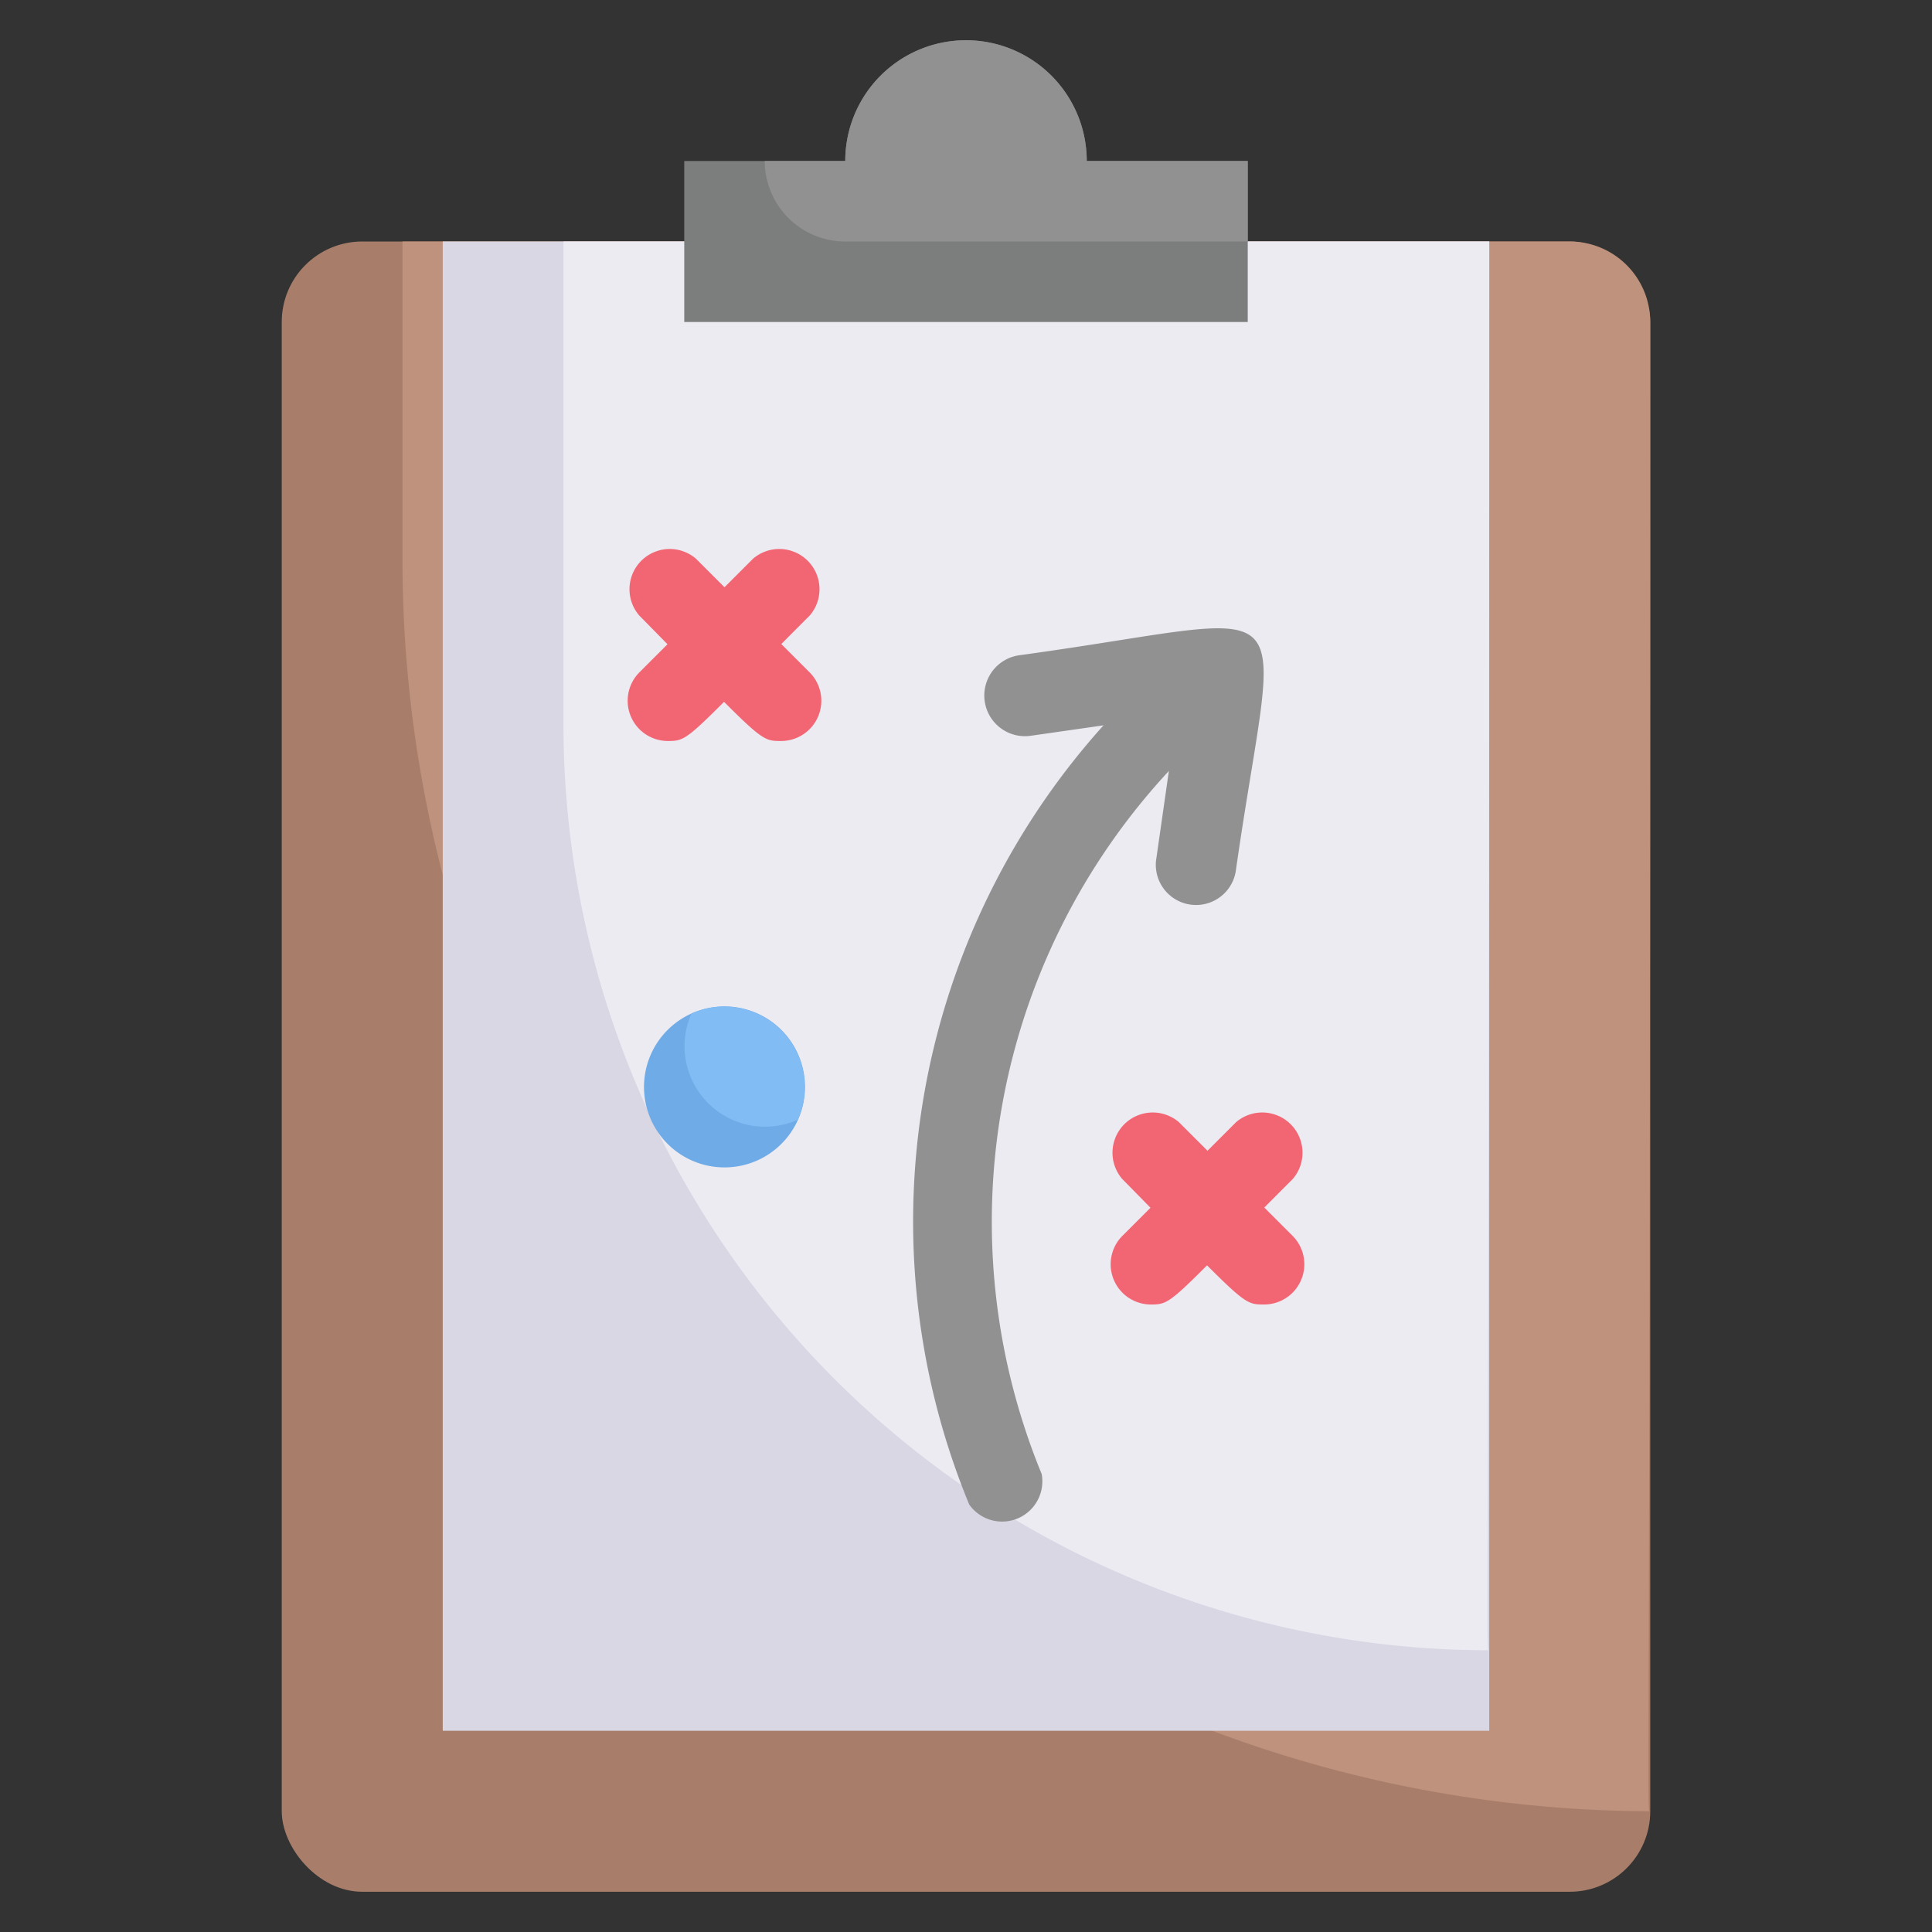 <svg xmlns="http://www.w3.org/2000/svg" viewBox="0 0 48 48"><rect x="0" y="0" width="48" height="48" fill="#333333" stroke="none"/><defs><style>.cls-1{fill:#a87e6b;}.cls-2{fill:#be927c;}.cls-3{fill:#dad7e5;}.cls-4{fill:#edebf2;}.cls-5{fill:#f26674;}.cls-6{fill:#6fabe6;}.cls-7{fill:#82bcf4;}.cls-8{fill:#919191;}.cls-9{fill:#7c7d7d;}</style></defs><title>10. strategy</title><g id="_10._strategy" data-name="10. strategy"><rect class="cls-1" x="7" y="6" width="34" height="41" rx="2"/><path class="cls-2" d="M41,8c0,38.16-.1,37,0,37A31.09,31.09,0,0,1,10,14V6H39A2,2,0,0,1,41,8Z"/><rect class="cls-3" x="11" y="6" width="26" height="37"/><path class="cls-4" d="M37,6c0,36.15-.1,35,0,35A23,23,0,0,1,14,18V6Z"/><path class="cls-5" d="M16.59,18.41a1,1,0,0,1-.71-1.7l2.83-2.83a1,1,0,0,1,1.41,1.41C17.05,18.36,17.14,18.41,16.59,18.41Z"/><path class="cls-5" d="M19.41,18.41c-.55,0-.46,0-3.53-3.12a1,1,0,0,1,1.41-1.41l2.83,2.83A1,1,0,0,1,19.41,18.41Z"/><path class="cls-5" d="M28.59,32.41a1,1,0,0,1-.71-1.7l2.83-2.83a1,1,0,0,1,1.41,1.41C29.05,32.36,29.14,32.41,28.59,32.41Z"/><path class="cls-5" d="M31.41,32.41c-.55,0-.46,0-3.53-3.12a1,1,0,0,1,1.41-1.41l2.83,2.83A1,1,0,0,1,31.41,32.41Z"/><path class="cls-6" d="M20,27a2,2,0,1,1-2.82-1.82A2,2,0,0,1,20,27Z"/><path class="cls-7" d="M19.82,27.82a2,2,0,0,1-2.64-2.64A2,2,0,0,1,19.82,27.82Z"/><path class="cls-8" d="M28.72,21.39l.52-3.63-3.63.52a1,1,0,0,1-.29-2c7.32-1,6.42-1.91,5.38,5.38A1,1,0,0,1,28.72,21.39Z"/><path class="cls-8" d="M24.08,37.38a18.43,18.43,0,0,1,5.71-21.57A1,1,0,0,1,31,17.36a16.46,16.46,0,0,0-5.12,19.26A1,1,0,0,1,24.08,37.38Z"/><path class="cls-9" d="M27,4a3,3,0,0,0-6,0H17V8H31V4Z"/><path class="cls-8" d="M31,4V6H21a2,2,0,0,1-2-2h2a3,3,0,0,1,6,0Z"/></g></svg>